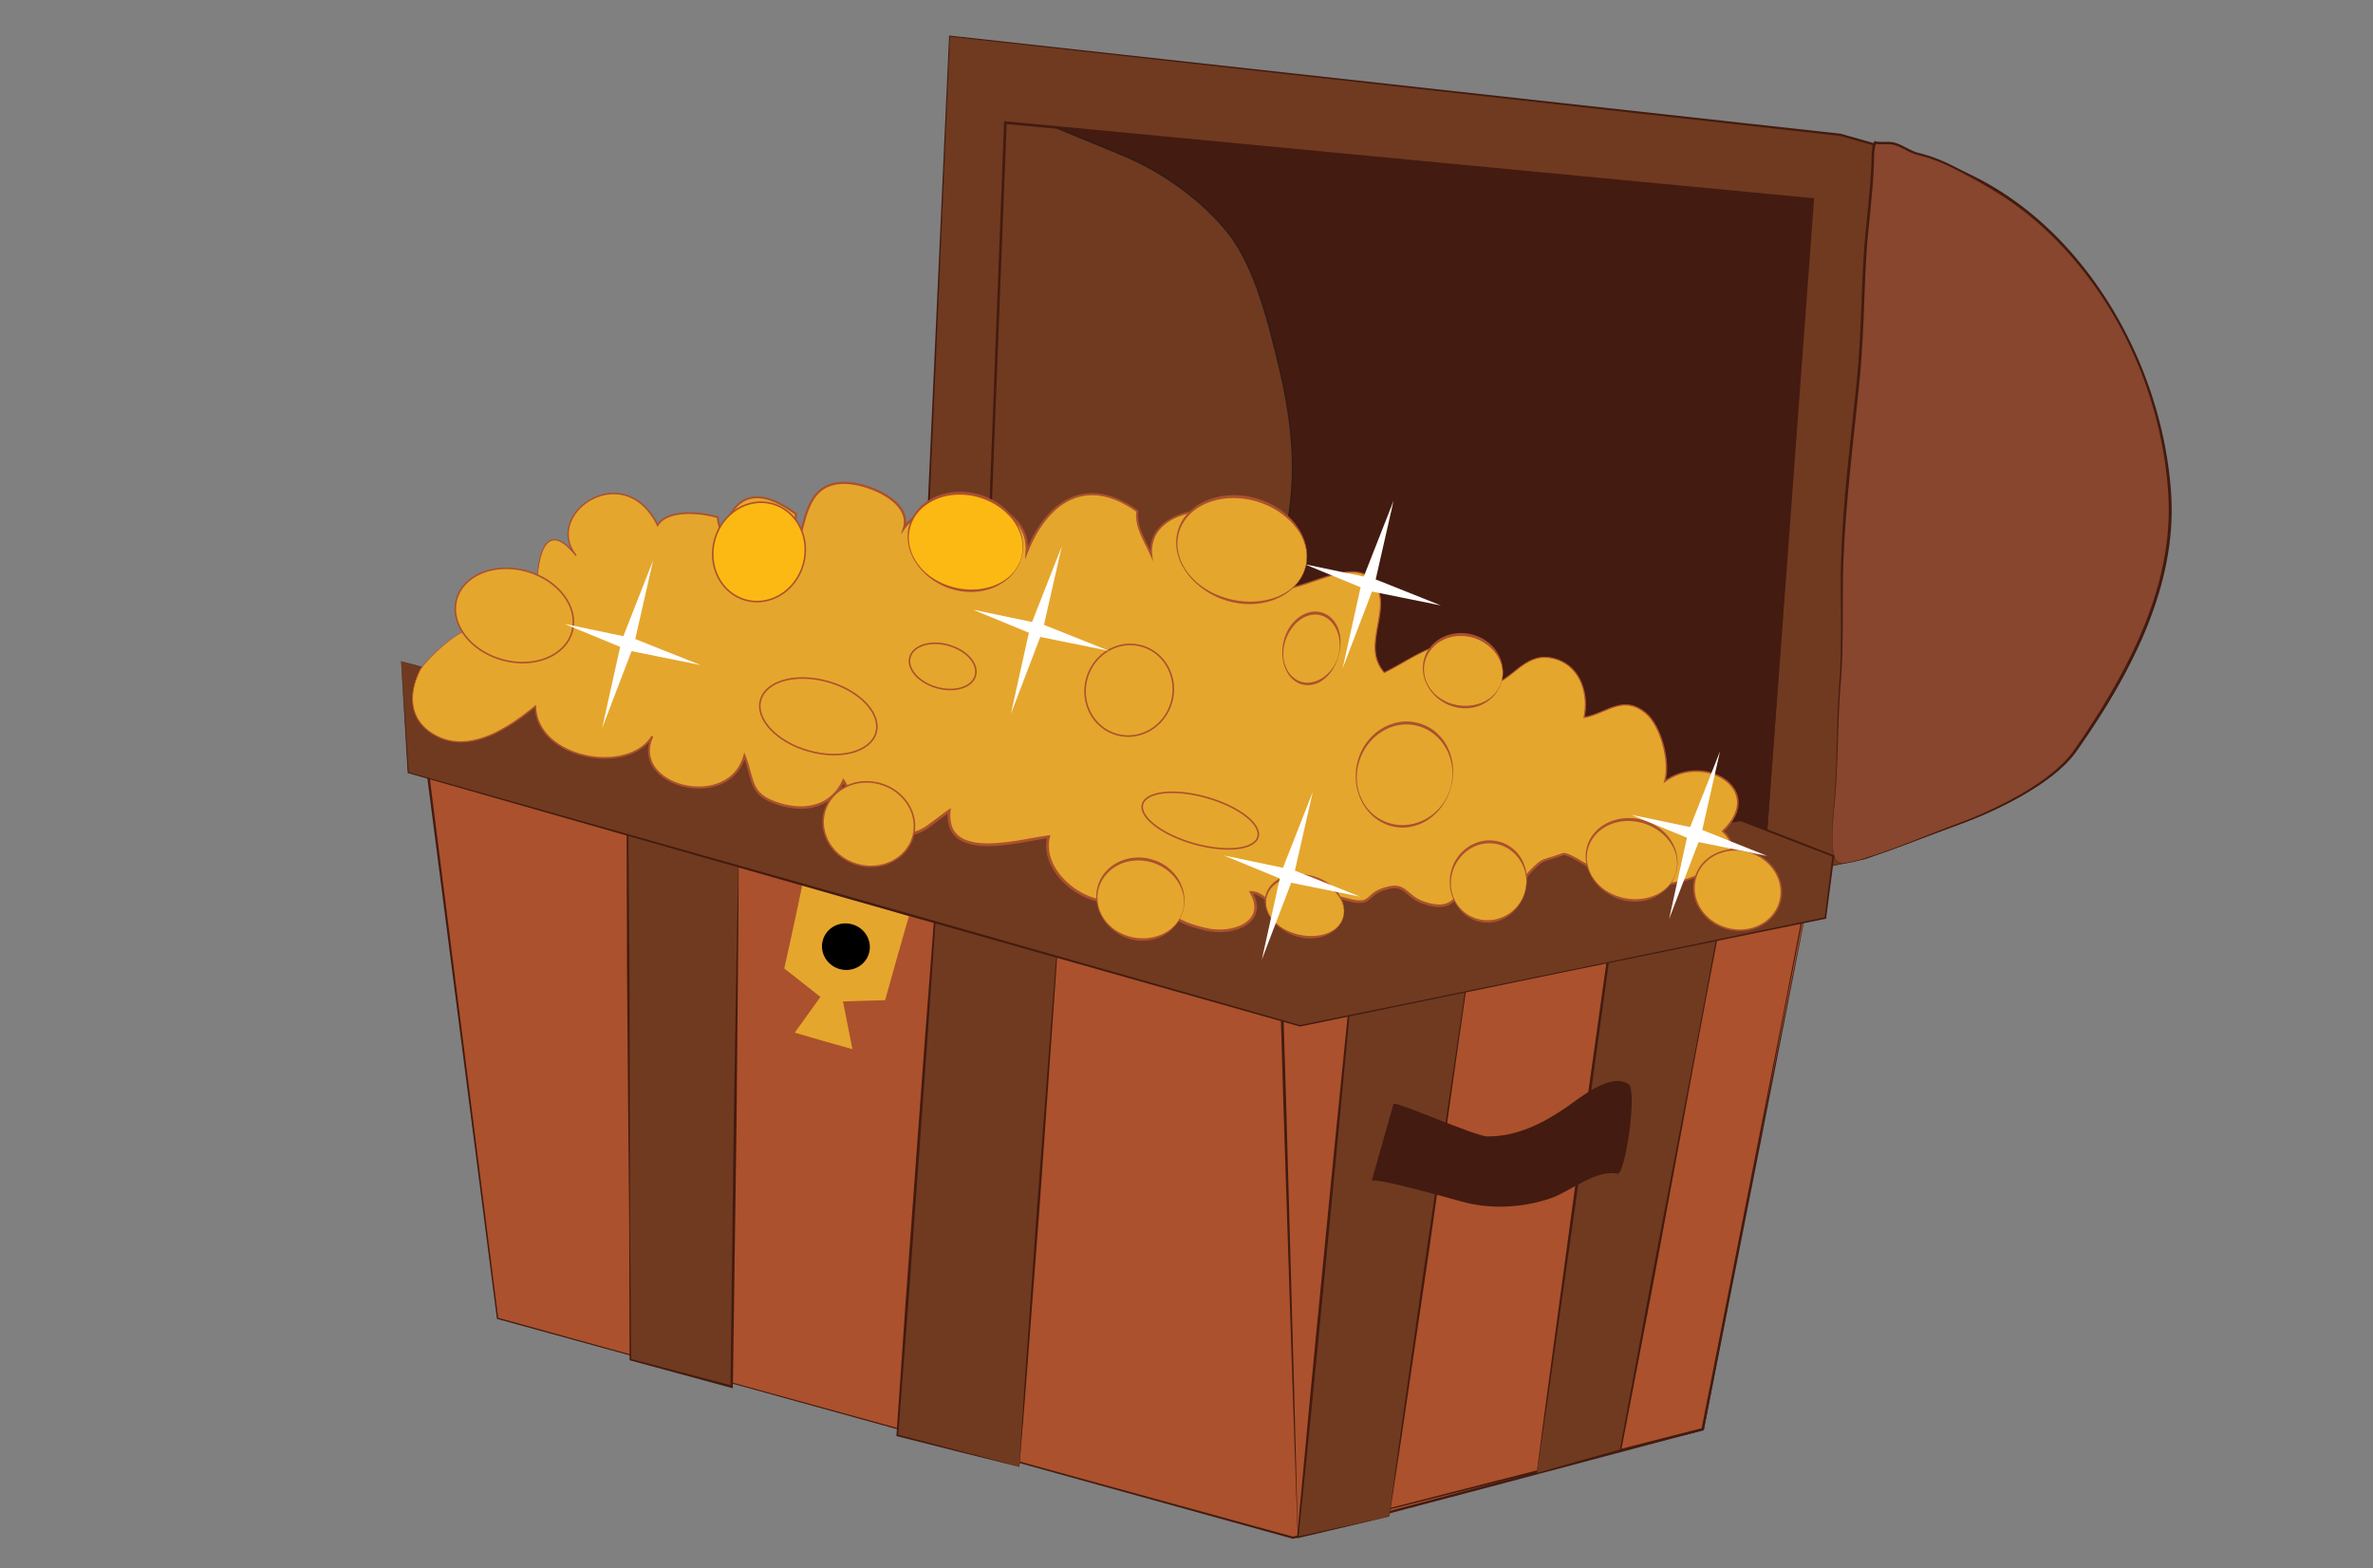 <?xml version="1.0" encoding="utf-8"?>
<!-- Generator: Adobe Illustrator 17.0.0, SVG Export Plug-In . SVG Version: 6.00 Build 0)  -->
<!DOCTYPE svg PUBLIC "-//W3C//DTD SVG 1.1//EN" "http://www.w3.org/Graphics/SVG/1.1/DTD/svg11.dtd">
<svg version="1.1" id="Layer_1" xmlns="http://www.w3.org/2000/svg" xmlns:xlink="http://www.w3.org/1999/xlink" x="0px" y="0px"
	 width="1510.4px" height="998.07px" viewBox="0 0 1510.4 998.07" enable-background="new 0 0 1510.4 998.07" xml:space="preserve">
<rect x="0" y="0" width="1510.4" height="998.07" fill="#808080" stroke="none"/>
<ellipse fill="#EAB86A" cx="1039.652" cy="642.577" rx="25.618" ry="14.322"/>
<ellipse fill="#EAB86A" cx="493.734" cy="830.66" rx="17.405" ry="9.732"/>
<ellipse fill="#EAB86A" cx="564.985" cy="618.534" rx="17.405" ry="9.732"/>
<polygon fill="#431B10" points="640.122,70.987 1153.87,126.807 1128.09,553.799 605.767,453.187 "/>
<path fill="#703A20" stroke="#331C15" stroke-miterlimit="10" d="M636.595,73.153l-30.828,380.034
	c50.788,0.713,125.097,27.147,175.768,30.68c9.54,0.68,36.557-142.194,38.293-152.139c5.802-33.107,2.417-64.689-5.315-97.094
	c-6.567-27.543-15.196-64.277-32.667-86.324c-17.09-21.596-42.948-39.604-67.992-49.907l-51.881-21.349l-25.379-3.908V73.153z"/>
<path fill="#703A20" d="M1122.54,560.601l65.36-14.152l59.399-21.982c23.243-8.602,59.553-25.808,74.116-46.536
	c33.048-47.032,63.699-103.458,60.038-162.739c-5.564-90.15-64.662-188.119-155.121-213.791l-54.875-15.579L604.521,22.995
	l-19.353,432.882l40.381-2.426l14.456-375.415l514.016,48.772l-31.481,433.777L1122.54,560.601z"/>
<path fill="#431B10" d="M1122.54,560.494l65.213-14.265l-0.032,0.009l39.019-14.533c12.974-4.932,26.141-9.377,38.732-15.18
	c12.593-5.763,24.899-12.283,36.141-20.366c5.595-4.055,10.929-8.516,15.502-13.681c2.315-2.556,4.239-5.408,6.219-8.267
	c1.973-2.852,3.921-5.718,5.844-8.604c15.349-23.064,29.133-47.343,38.82-73.327c9.685-25.883,14.952-53.752,12.428-81.379
	c-2.272-27.602-9.291-54.755-20.113-80.226c-10.851-25.459-25.57-49.336-43.992-69.997c-18.388-20.633-40.662-37.989-65.818-49.509
	c-6.287-2.868-12.734-5.382-19.317-7.48c-6.581-2.055-13.319-3.845-19.974-5.781l-40.044-11.404l0.115,0.021l-566.9-63.224
	l0.346-0.297l-18.986,432.9l-0.718-0.707l40.377-2.469l-0.675,0.691l14.327-375.415l0.034-0.895l0.893,0.084l514.016,48.922
	l0.68,0.064l-0.05,0.68l-32.079,433.634L1122.54,560.494z M1122.343,560.72l30.884-433.956l0.63,0.745L639.823,78.887l0.927-0.811
	l-14.585,375.397l-0.025,0.652l-0.65,0.038l-40.383,2.385l-0.752,0.043l0.034-0.75l19.718-432.882l0.014-0.335l0.333,0.038
	l566.989,62.428l0.057,0.007l0.059,0.016l40.064,11.339c6.676,1.928,13.357,3.692,20.029,5.763
	c6.647,2.105,13.156,4.63,19.503,7.514c25.425,11.549,47.832,29.127,66.305,49.919c18.508,20.828,33.266,44.86,44.13,70.466
	c10.836,25.622,17.845,52.918,20.085,80.67c1.2,13.876,0.559,27.908-1.713,41.641c-2.25,13.745-6.048,27.203-10.921,40.227
	c-9.769,26.08-23.635,50.401-39.049,73.479c-1.93,2.886-3.888,5.756-5.868,8.609c-1.971,2.839-3.944,5.754-6.302,8.344
	c-4.646,5.231-10.036,9.719-15.675,13.792c-11.332,8.106-23.678,14.657-36.335,20.373c-12.662,5.77-25.86,10.163-38.845,15.036
	l-39.079,14.369l-0.016,0.005l-0.016,0.004l-65.509,14.039L1122.343,560.72z"/>
<path fill="#87462D" d="M1166.58,541.392c0.376,3.051,1.207,6.08,3.16,7.272c3.938,2.411,15.31-1.731,19.523-3.017
	c19.349-5.901,38.077-14.347,57.139-21.155c23.243-8.59,59.549-25.799,74.115-46.534c33.052-47.03,63.693-103.455,60.043-162.732
	c-4.096-66.481-35.642-133.76-86.857-176.873c-14.879-12.512-31.82-22.414-49.08-31.229c-8.11-4.146-15.099-7.077-23.74-9.114
	c-5.557-1.303-10.142-5.263-15.609-6.604c-4.057-0.976-7.827,0.312-11.828-0.725c-1.83,4.338-1.402,9.248-1.59,13.891
	c-0.863,21.417-4.218,42.984-5.267,64.597c-1.192,24.62-1.531,49.312-4.037,73.853c-3.747,36.813-8.57,74.481-9.986,111.423
	c-1.019,26.866,0.648,53.824-1.522,80.694c-1.828,22.546-1.448,45.845-2.948,68.66c-0.694,10.421-2.426,20.704-1.899,31.191
	C1166.276,536.517,1166.28,538.966,1166.58,541.392L1166.58,541.392z"/>
<path fill="#431B10" d="M1166.759,541.374c0.231,1.717,0.553,3.452,1.305,5.009c0.372,0.772,0.879,1.493,1.563,1.996
	c0.691,0.51,1.536,0.718,2.39,0.822c3.457,0.288,6.9-0.648,10.242-1.536c6.663-2.025,13.323-4.13,19.872-6.509
	c13.121-4.726,25.966-10.183,39.038-15.088c13.131-4.696,25.957-10.213,38.25-16.76c6.142-3.276,12.147-6.815,17.89-10.729
	c5.736-3.919,11.236-8.21,16.114-13.126c2.431-2.46,4.701-5.081,6.672-7.902c1.996-2.863,3.965-5.729,5.911-8.622
	c3.89-5.781,7.677-11.628,11.33-17.559c7.276-11.873,14.15-24,20.163-36.557c12.015-25.038,20.785-51.994,22.575-79.82
	c0.951-13.883-0.215-27.833-2.202-41.609c-2.059-13.772-5.22-27.385-9.454-40.66c-8.409-26.567-21.184-51.769-37.719-74.191
	c-16.545-22.374-36.872-42.159-60.702-56.62c-5.922-3.659-11.98-7.097-18.133-10.358c-6.167-3.242-12.331-6.511-18.778-9.039
	c-3.226-1.262-6.515-2.349-9.864-3.217c-1.669-0.453-3.393-0.759-5.106-1.434c-1.683-0.632-3.267-1.432-4.819-2.236
	c-3.09-1.592-6.16-3.283-9.436-3.724c-3.258-0.43-6.846,0.474-10.521-0.462l0.933-0.462c-1.736,4.166-1.334,8.923-1.518,13.67
	c-0.19,4.698-0.503,9.429-0.877,14.121c-0.748,9.402-1.769,18.765-2.66,28.132c-1.976,18.708-2.243,37.524-3.088,56.35
	c-0.399,9.411-0.868,18.826-1.599,28.229c-0.7,9.41-1.78,18.771-2.752,28.134c-1.998,18.726-4.08,37.436-5.707,56.182
	c-1.679,18.738-2.988,37.516-3.092,56.325c-0.184,18.812,0.249,37.672-0.943,56.498l-1.028,14.087
	c-0.301,4.692-0.528,9.392-0.718,14.093l-0.943,28.229c-0.372,9.408-0.768,18.828-1.803,28.195
	c-0.476,4.682-0.956,9.363-1.149,14.062c-0.097,2.351-0.111,4.701-0.02,7.05C1166.477,536.686,1166.475,539.042,1166.759,541.374
	L1166.759,541.374z M1166.58,541.396c-0.301-2.344-0.315-4.707-0.43-7.052c-0.108-2.354-0.108-4.714-0.025-7.068
	c0.161-4.712,0.614-9.404,1.06-14.089c0.974-9.361,1.309-18.773,1.622-28.178l0.766-28.234c0.159-4.707,0.358-9.413,0.63-14.118
	l0.936-14.089c1.038-18.783,0.457-37.613,0.489-56.452c-0.041-18.858,1.099-37.697,2.658-56.473
	c1.642-18.773,3.742-37.491,5.754-56.21c0.979-9.363,2.066-18.712,2.771-28.082c0.732-9.37,1.21-18.765,1.615-28.166
	c0.858-18.787,1.142-37.674,3.14-56.434c0.901-9.379,1.928-18.735,2.68-28.103c0.378-4.692,0.689-9.358,0.886-14.066
	c0.209-4.578-0.288-9.555,1.667-14.213l0.27-0.643l0.662,0.183c3.167,0.867,6.656,0.027,10.324,0.483
	c3.692,0.532,6.846,2.347,9.916,3.937c1.538,0.807,3.07,1.59,4.653,2.193c1.534,0.623,3.26,0.949,4.955,1.416
	c3.398,0.902,6.739,2.025,10,3.324c6.536,2.605,12.707,5.928,18.864,9.207c6.155,3.308,12.217,6.79,18.142,10.5
	c23.857,14.685,44.217,34.616,60.713,57.127c16.51,22.564,29.109,47.878,37.772,74.424c4.311,13.289,7.551,26.925,9.687,40.737
	c2.062,13.805,3.31,27.82,2.421,41.811c-1.674,28.019-10.38,55.181-22.337,80.393c-5.99,12.637-12.788,24.883-20.226,36.713
	c-3.704,5.924-7.541,11.762-11.479,17.53c-1.969,2.881-3.967,5.752-5.981,8.599c-2.044,2.886-4.375,5.541-6.864,8.022
	c-4.989,4.961-10.571,9.252-16.374,13.16c-5.811,3.905-11.869,7.419-18.058,10.666c-12.383,6.482-25.289,11.948-38.454,16.565
	c-13.083,4.818-25.966,10.201-39.13,14.854c-6.579,2.347-13.241,4.408-19.936,6.397c-3.362,0.87-6.816,1.797-10.351,1.482
	c-0.865-0.107-1.772-0.337-2.494-0.879c-0.721-0.539-1.242-1.294-1.62-2.087C1167.113,544.874,1166.804,543.122,1166.58,541.396
	L1166.58,541.396z"/>
<polygon fill="#AB512D" points="1155.302,549.753 1083.692,909.754 822.888,978.803 316.607,839.164 264.6,431.829 793.851,584.143 
	1106.428,527.679 "/>
<path fill="#431B10" d="M1155.481,549.699l-35.395,180.153l-35.583,180.027l-0.081,0.41l-0.406,0.109l-130.403,34.654
	l-130.473,34.394l-0.176,0.047l-0.172-0.048l-253.069-70.097l-126.551-34.99l-126.603-34.801l-0.265-0.072l-0.036-0.274
	l-52.417-407.299l-0.158-1.234l1.198,0.344l264.652,76.109l264.599,76.295l-0.329-0.018l312.595-55.965l0.07-0.013l0.061,0.029
	l48.949,22.229L1155.481,549.699z M1155.278,549.805l-48.927-21.931l0.131,0.016l-312.416,56.957l-0.167,0.03l-0.165-0.047
	l-264.67-76.019l-264.617-76.207l1.04-0.89l51.613,407.389l-0.301-0.346l126.542,35.023l126.594,34.833l253.213,69.549h-0.346
	l130.403-34.661l130.471-34.401l-0.485,0.517l35.952-179.956l36.136-179.848L1155.278,549.805z"/>
<polygon fill="#AB512D" points="825.968,975.205 1083.692,909.754 1151.9,559.975 814.976,610.585 "/>
<path fill="#431B10" d="M826.057,975.098l64.263-16.653l64.419-16.492l128.842-32.973l-0.593,0.627l34.435-174.827l17.222-87.412
	l16.9-87.475l0.476,0.496l-168.434,25.678l-168.478,25.37l0.732-0.877l2.779,91.158l2.544,91.163l2.521,91.165L826.057,975.098
	L826.057,975.098z M825.885,975.325l-3.124-91.258l-2.974-91.15l-2.95-91.152l-2.716-91.158l-0.023-0.766l0.755-0.113l168.5-25.242
	l168.545-24.935l0.591-0.088l-0.115,0.584l-17.192,87.42l-16.868,87.48l-33.746,174.961l-0.099,0.501l-0.494,0.123l-128.968,32.48
	l-64.485,16.234L825.885,975.325L825.885,975.325z"/>
<polygon fill="#703A20" points="978.157,937.681 1031.417,923.001 1095.687,581.386 1026.941,585.54 "/>
<path fill="#431B10" d="M978.264,937.556c17.7-4.991,35.37-10.097,53.097-14.995l-0.335,0.363l15.806-85.454
	c5.183-28.501,10.797-56.919,16.191-85.38l16.354-85.352c5.458-28.449,10.611-56.953,15.93-85.431l0.482,0.546l-68.731,4.408
	l0.661-0.612L1015.63,673.7l-12.167,88.039l-12.51,87.991l-6.282,43.992L978.264,937.556z M978.049,937.799l5.804-44.194
	l5.931-44.042l11.918-88.073l12.263-88.025l12.344-88.016l0.08-0.58l0.58-0.032l68.762-3.908l0.591-0.036l-0.111,0.58
	c-5.392,28.46-10.953,56.891-16.209,85.377l-15.783,85.457c-5.319,28.474-10.416,56.993-15.946,85.427l-16.332,85.355l-0.056,0.286
	l-0.277,0.077c-17.783,4.869-35.621,9.531-53.43,14.306L978.049,937.799L978.049,937.799z"/>
<polygon fill="#703A20" points="884.258,965.215 933.347,626.841 858.89,640.948 826.021,978.571 "/>
<path fill="#431B10" d="M884.169,965.144l5.793-42.284l6.005-42.314l12.054-84.623l12.541-84.552
	c4.146-28.189,8.47-56.354,12.471-84.561l0.365,0.347l-74.419,14.315l0.426-0.467l-7.931,84.432l-8.171,84.408
	c-2.76,28.132-5.362,56.28-8.257,84.399l-8.557,84.371l-0.582-0.51L884.169,965.144L884.169,965.144z M884.328,965.291
	l-58.21,13.747l-0.643,0.152l0.063-0.664l7.875-84.435c2.583-28.152,5.46-56.273,8.176-84.408l8.262-84.399l8.502-84.376
	l0.039-0.396l0.387-0.072l74.499-13.889l0.428-0.081l-0.064,0.428c-4.178,28.186-8.038,56.416-12.073,84.621l-12.004,84.629
	l-12.491,84.559l-6.268,42.275L884.328,965.291L884.328,965.291z"/>
<polygon fill="#703A20" points="648.769,933.6 673.313,598.931 595.42,580.026 571.144,913.674 "/>
<path fill="#431B10" d="M648.68,933.474l2.732-41.75l2.94-41.842l5.892-83.685l12.8-167.293l0.211,0.29l-77.956-18.703l0.607-0.44
	l-5.754,83.434l-6.022,83.418l-6.033,83.418l-6.398,83.39l-0.414-0.576l38.766,10.12L648.68,933.474L648.68,933.474z M648.842,933.7
	l-38.984-9.696l-38.85-9.798l-0.448-0.113l0.032-0.466l5.736-83.438l6.101-83.411l6.112-83.411l6.38-83.391l0.043-0.582l0.562,0.14
	l77.856,19.12l0.227,0.055l-0.016,0.234l-11.757,167.37l-6.386,83.648l-3.201,41.824L648.842,933.7L648.842,933.7z"/>
<polygon fill="#703A20" points="470.084,547.64 399.388,529.702 401.214,865.445 465.716,882.667 "/>
<path fill="#431B10" d="M469.995,547.712l-35.354-8.667l-35.382-8.833l0.653-0.512l0.723,83.934l0.226,83.938l0.17,83.936
	l0.691,83.934l-0.372-0.483l64.565,16.988l-0.96,0.727l2.055-167.522l1.407-83.755l0.716-41.879L469.995,547.712L469.995,547.712z
	 M470.176,547.572l-0.229,41.956l-0.374,41.883l-0.777,83.766l-2.313,167.519l-0.013,0.985l-0.947-0.258l-64.431-17.492
	l-0.372-0.102v-0.383l-0.224-83.936l-0.747-83.934l-0.689-83.934l-0.193-83.936l-0.002-0.682l0.655,0.17l35.314,9.105
	L470.176,547.572L470.176,547.572z"/>
<polygon fill="#E5A62D" points="510.741,562.392 498.335,616.762 521.16,634.736 505.155,657.561 543.001,668.303 537.272,638.048 
	564.019,637.457 579.612,582.586 "/>
<path fill="#AB512D" d="M510.813,562.499l-2.82,13.557l-2.92,13.635c-1.939,9.091-3.98,18.16-6.006,27.231l-0.267-0.755
	l11.443,8.949l11.381,9.03l0.557,0.44l-0.408,0.566l-16.27,22.632l-0.224-0.634l18.883,5.496l18.932,5.328l-0.414,0.378
	l-6.001-30.193l-0.141-0.709l0.734-0.023l26.743-0.809l-0.784,0.607l7.68-27.47l7.834-27.423l0.614,1.112
	c-5.741-1.676-11.45-3.461-17.177-5.185l-17.167-5.217l-17.167-5.217L510.813,562.499z M510.68,562.274l17.396,4.766l17.265,4.882
	l17.265,4.882c5.75,1.64,11.52,3.222,17.256,4.912l0.858,0.252l-0.243,0.859l-7.745,27.45l-7.9,27.405l-0.174,0.598l-0.611,0.009
	l-26.752,0.376l0.593-0.73l5.435,30.3l0.095,0.523l-0.508-0.145l-18.907-5.416l-18.953-5.247l-0.553-0.154l0.329-0.48l15.733-23.01
	l0.149,1.008l-11.449-8.942l-11.386-9.023l-0.374-0.297l0.107-0.46c2.109-9.053,4.205-18.108,6.404-27.14l3.283-13.552
	L510.68,562.274L510.68,562.274z"/>
<polygon fill="#703A20" points="255.38,421.016 259.82,491.802 827.489,652.96 1161.926,584.322 1166.938,544.865 1108.039,522.004 
	804.377,568.711 "/>
<path fill="#431B10" d="M255.487,421.141l4.665,70.634l-0.234-0.292l283.951,80.158l283.736,80.882l-0.217-0.007l167.213-34.179
	l167.143-34.511l-0.403,0.433l5.005-39.468l0.36,0.607l-58.974-22.761l0.344,0.038l-303.572,46.883l-0.179,0.029l-0.175-0.047
	l-137.255-36.892l-137.199-37.096l-274.212-74.412H255.487z M255.292,420.903l274.767,73.28l137.292,36.75l137.239,36.954
	l-0.353-0.02l303.626-46.523l0.181-0.027l0.167,0.064l58.903,22.949l0.419,0.163l-0.057,0.444l-5.131,39.45l-0.047,0.362
	l-0.356,0.072L994.72,618.949l-167.155,34.459l-0.109,0.023l-0.107-0.03l-283.915-80.285l-283.701-81.007l-0.222-0.064l-0.013-0.229
	l-4.216-70.912L255.292,420.903z"/>
<path fill="#E5A62D" d="M307.745,406.962c-2.266-11.137-5.412-24.12,3.409-31.442c7.768-6.45,26.061-3.111,30.819,5.938
	c-1.271-16.714,1.749-56.429,24.747-27.79c-21.553-26.83,30.663-62.668,51.871-19.36c6.198-10.441,28.186-8.221,38.327-5.009
	c-0.05,4.216,2.492,9.866,2.555,12.46c7.07-28.443,23.273-32.148,47.186-14.651c-0.902,7.684-0.081,7.884,2.644,13.932
	c4.273-16.372,7.301-33.757,28.327-33.71c14.467,0.034,42.726,11.68,37.905,28.579c18.551-26.182,80.515-21.247,77.971,15.559
	c12.433-31.345,37.262-49.962,70.385-26.071c-1.182,10.192,4.76,18.466,8.944,27.931c-4.565-45.048,106.001-36.238,83.443,21.705
	c17.541-1.189,46.235-20.824,58.221-4.673c12.739,17.165-8.79,40.302,6.61,57.727c8.846-3.953,29.065-17.976,37.529-17.125
	c17.015,1.717,11.619,24.188,27.758,24.845c15.122,0.619,22.391-21.051,41.604-16.918c17.238,3.702,23.561,21.574,20.309,37.755
	c13.776-2.227,24.288-14.748,38.9-3.049c10.188,8.16,16.005,31.809,12.41,43.8c24.931-18.549,64.993,5.154,36.945,31.691
	c19.788,17.818-19.852,30.905-31.922,33.232c-11.823,2.27-25.13,3.144-36.646-1.013c-6.746-2.438-29.138-19.14-33.25-17.561
	c-12.768,4.886-11.807,1.606-21.358,11.798c-5.611,6.003-6.744,13.831-17.224,11.88c-19.018-3.566-5.535-17.813-22.221-2.879
	c-8.751,7.807-10.367,14.655-24.79,11.006c-16.243-4.1-12.849-15.226-29.489-9.254c-10.512,3.767-6.508,10.441-21.599,6.45
	c-28.805-7.619-10.761,1.488-32.228,10.528c-9.642,4.048-16.408,0.032-18.941-10.058c-3.555-2.703-6.183-5.081-10.516-5.176
	c10.806,19.177-11.608,26.95-27.171,23.825c-20.849-4.193-35.597-13.617-41.034-35.993c-11.694,38.847-68.477,7.05-60.722-23.275
	c-17.668,2.102-66.506,16.991-63.312-16.424c-16.873,11.767-19.553,18.853-41.365,12.084c-21.99-6.833-15.298-14.607-25.908-31.182
	c-7.478,16.404-24.007,19.582-39.613,15.119c-20.797-5.947-17.061-14.841-23.402-31.011c-9.947,35.481-73.119,19.473-58.629-12.553
	c-15.41,25.092-73.824,14.356-74.437-19.104c-17.559,14.454-43.333,31.587-65.729,17.416c-15.217-9.637-15.038-26.052-7.594-40.682
	C270.011,421.243,303.559,386.369,307.745,406.962L307.745,406.962z"/>
<path fill="#AB512D" d="M307.655,406.98c-1.131-5.535-2.428-11.094-2.497-16.794c-0.018-2.832,0.295-5.716,1.318-8.393
	c1.006-2.676,2.782-5.061,5.057-6.798c2.333-1.719,5.176-2.544,7.997-2.872c2.839-0.32,5.718-0.156,8.514,0.396
	c2.796,0.555,5.528,1.493,8.022,2.902c2.474,1.407,4.766,3.335,6.142,5.913l-0.508,0.147c-0.374-4.997-0.342-10.015,0.02-15.009
	c0.397-4.984,1.071-9.995,2.714-14.777c0.852-2.36,1.939-4.739,3.828-6.558c0.938-0.893,2.132-1.59,3.446-1.828
	c1.312-0.254,2.662-0.052,3.881,0.372c2.453,0.879,4.497,2.476,6.357,4.166c1.855,1.717,3.529,3.602,5.106,5.555l-0.666,0.535
	c-2.496-3.092-4.356-6.79-4.97-10.768c-0.648-3.967-0.027-8.092,1.55-11.757c3.19-7.379,9.696-12.979,17.108-15.806
	c7.415-2.884,16.112-2.664,23.211,1.106c7.163,3.7,12.321,10.303,15.776,17.365l-0.922-0.038c1.84-3.126,5.065-5.09,8.334-6.198
	c3.308-1.13,6.774-1.584,10.213-1.722c3.446-0.131,6.892,0.072,10.303,0.505c3.41,0.446,6.794,1.105,10.101,2.132l0.397,0.122v0.424
	c-0.002,2.021,0.517,4.08,1.063,6.108l0.868,3.068c0.274,1.042,0.568,2.077,0.635,3.262l-1.144-0.125
	c1.301-5.195,3.026-10.358,5.813-15.027c1.398-2.32,3.088-4.508,5.176-6.3c2.07-1.803,4.572-3.156,7.254-3.829
	c5.428-1.371,11.046-0.063,15.985,1.989c4.991,2.095,9.571,4.979,13.905,8.131l0.301,0.218l-0.039,0.379
	c-0.249,2.379-0.564,4.807-0.118,7.023c0.485,2.195,1.767,4.331,2.723,6.561l-1.244,0.106c1.067-4.1,2.044-8.244,3.307-12.337
	c1.271-4.075,2.805-8.151,5.22-11.789c2.368-3.643,5.836-6.697,9.941-8.305c4.096-1.633,8.525-2.021,12.84-1.733
	c4.318,0.34,8.531,1.323,12.609,2.666c4.076,1.355,8.029,3.104,11.721,5.346c3.661,2.254,7.143,5.002,9.658,8.647
	c1.242,1.819,2.2,3.881,2.628,6.089c0.44,2.204,0.306,4.517-0.312,6.66l-1.364-0.653c5.04-7.1,12.859-11.635,20.948-14.163
	c8.155-2.533,16.825-3.226,25.284-2.204c8.407,1.056,16.871,3.838,23.517,9.41c3.294,2.771,6.012,6.302,7.664,10.315
	c1.67,4.01,2.231,8.416,1.923,12.698l-1.423-0.324c2.816-7.038,6.357-13.837,10.99-19.899c4.619-6.019,10.426-11.374,17.487-14.496
	c7.018-3.194,15.126-3.711,22.548-1.869c7.467,1.79,14.283,5.517,20.425,9.941l0.31,0.224l-0.047,0.374
	c-0.602,4.814,0.603,9.669,2.505,14.17c1.891,4.531,4.347,8.858,6.361,13.438l-1.173,0.31c-0.294-2.879-0.131-5.831,0.616-8.654
	c0.734-2.821,2.084-5.483,3.878-7.771c3.611-4.614,8.788-7.664,14.154-9.617c5.408-1.957,11.121-2.895,16.827-3.137
	c5.713-0.227,11.449,0.26,17.043,1.425c5.589,1.178,11.057,3.038,16.107,5.756c5.032,2.71,9.671,6.33,13.11,10.972
	c3.459,4.61,5.514,10.274,5.79,16.03c0.315,5.768-0.96,11.499-3.036,16.809l-0.466-0.634c5-0.385,9.884-1.916,14.701-3.464
	c4.823-1.579,9.61-3.316,14.501-4.773c4.884-1.43,9.905-2.689,15.079-2.725c2.573,0,5.195,0.337,7.621,1.319
	c2.428,0.96,4.594,2.582,6.212,4.621c3.31,4.041,4.784,9.327,4.751,14.451c0.023,5.156-1.037,10.186-1.951,15.176
	c-0.917,4.982-1.805,10.022-1.439,15.054c0.306,5.02,2.257,9.9,5.63,13.642l-0.376-0.081c6.558-3.122,12.745-7.093,19.215-10.502
	c3.228-1.722,6.5-3.384,9.916-4.739c1.71-0.673,3.457-1.269,5.278-1.636c0.911-0.174,1.842-0.292,2.787-0.261
	c0.949,0.057,1.844,0.197,2.76,0.41c3.672,0.789,6.826,3.28,8.822,6.38c2.071,3.077,3.375,6.534,5.072,9.741
	c1.642,3.188,3.939,6.264,7.351,7.503c3.357,1.237,7.181,1.044,10.51-0.256c3.373-1.296,6.316-3.505,9.166-5.761
	c2.855-2.265,5.65-4.655,8.77-6.624c3.097-1.973,6.593-3.489,10.305-3.885c3.709-0.437,7.446,0.229,10.92,1.484
	c3.475,1.275,6.678,3.321,9.259,5.985c2.592,2.653,4.57,5.868,5.929,9.302c2.705,6.901,3.076,14.565,1.643,21.782l-0.435-0.451
	c7.281-1.155,13.638-5.355,20.899-7.274c3.615-0.952,7.576-1.053,11.168,0.211c3.573,1.259,6.774,3.396,9.372,6.139
	c2.556,2.777,4.463,6.047,6.031,9.427c1.552,3.394,2.75,6.939,3.647,10.555c0.892,3.618,1.491,7.311,1.701,11.04
	c0.188,3.718,0.05,7.512-1.006,11.16l-0.716-0.503c5.369-4.03,11.973-6.357,18.674-6.674c6.683-0.32,13.538,1.234,19.224,4.886
	c2.822,1.83,5.337,4.229,7.066,7.17c1.745,2.923,2.583,6.407,2.304,9.811c-0.254,3.414-1.522,6.665-3.271,9.533
	c-1.753,2.884-3.982,5.43-6.398,7.734l-0.011-0.809c1.409,1.273,2.725,2.684,3.768,4.318c1.038,1.624,1.785,3.523,1.86,5.519
	c0.091,1.994-0.521,3.967-1.499,5.643c-0.981,1.685-2.277,3.133-3.686,4.417c-2.836,2.562-6.092,4.531-9.435,6.257
	c-3.351,1.715-6.826,3.163-10.357,4.434c-3.534,1.264-7.123,2.363-10.788,3.23c-3.684,0.827-7.378,1.405-11.116,1.833
	c-7.451,0.816-15.092,0.836-22.491-0.82c-1.849-0.421-3.659-0.936-5.464-1.584c-1.826-0.704-3.453-1.645-5.088-2.573
	c-3.249-1.885-6.402-3.883-9.574-5.852c-3.169-1.968-6.336-3.931-9.571-5.745c-1.617-0.899-3.253-1.771-4.925-2.488
	c-0.833-0.351-1.686-0.675-2.503-0.834c-0.396-0.077-0.818-0.102-1.029-0.025l-1.285,0.48c-1.763,0.65-3.552,1.246-5.353,1.783
	c-1.794,0.551-3.623,0.988-5.26,1.665c-3.253,1.364-5.793,4.207-8.373,6.839c-2.653,2.567-4.381,5.781-6.76,8.831
	c-1.199,1.497-2.714,2.922-4.608,3.709c-1.889,0.793-3.956,0.908-5.883,0.691c-3.777-0.523-7.657-1.533-10.736-4.173
	c-1.529-1.294-2.576-3.185-3.314-4.818c-0.184-0.383-0.431-0.716-0.51-0.73c-0.011-0.043-0.283-0.03-0.641,0.141
	c-0.704,0.337-1.454,0.893-2.166,1.448c-2.834,2.309-5.697,4.787-8.287,7.367c-2.632,2.574-4.941,5.611-8.312,7.743
	c-1.679,1.045-3.638,1.69-5.594,1.891c-1.962,0.209-3.908,0.048-5.793-0.26c-3.745-0.646-7.469-1.751-10.817-3.692
	c-1.672-0.96-3.217-2.123-4.66-3.339c-1.448-1.205-2.802-2.472-4.302-3.349c-2.979-1.869-6.749-1.334-10.206-0.304
	c-1.756,0.535-3.487,1.126-5.04,1.978c-1.581,0.845-2.941,1.962-4.289,3.244c-0.682,0.634-1.398,1.305-2.258,1.873
	c-0.856,0.569-1.858,0.979-2.864,1.171c-2.027,0.383-3.987,0.154-5.867-0.161c-1.883-0.319-3.724-0.822-5.516-1.289
	c-1.797-0.465-3.604-0.913-5.41-1.316c-1.806-0.397-3.622-0.766-5.421-0.977c-1.758-0.183-3.692-0.294-4.846,0.559
	c-1.142,0.854-1.83,2.829-2.986,4.381c-1.122,1.611-2.551,3-4.1,4.152c-1.552,1.156-3.217,2.12-4.925,2.954
	c-1.719,0.834-3.446,1.604-5.339,2.129c-1.873,0.51-3.86,0.772-5.854,0.548c-1.989-0.213-3.949-0.977-5.548-2.2
	c-3.24-2.483-4.896-6.284-5.831-9.957l0.304,0.462c-1.602-1.212-3.131-2.476-4.766-3.437c-1.626-0.976-3.401-1.536-5.263-1.565
	l0.747-1.248c1.101,1.975,2.03,4.078,2.542,6.336c0.512,2.245,0.587,4.667-0.072,6.951c-0.632,2.286-1.978,4.329-3.656,5.933
	c-1.686,1.604-3.668,2.825-5.743,3.754c-8.36,3.67-17.971,3.394-26.444,0.87c-8.568-2.213-17.072-5.885-23.64-12.127
	c-6.626-6.18-10.699-14.632-12.755-23.273l1.651,0.043c-1.158,3.842-2.922,7.584-5.562,10.713
	c-2.619,3.135-6.164,5.534-10.076,6.744c-3.912,1.237-8.076,1.38-12.063,0.8c-3.999-0.578-7.859-1.853-11.475-3.581
	c-7.215-3.482-13.602-8.727-18.191-15.346c-2.275-3.314-4.069-7.007-5.023-10.96c-0.963-3.94-1.019-8.149,0.004-12.109l0.949,1.083
	c-6.314,0.834-12.653,2.225-19.041,3.23c-6.386,1.024-12.841,1.86-19.376,1.898c-3.264,0.009-6.55-0.188-9.798-0.815
	c-3.233-0.63-6.477-1.704-9.279-3.654c-2.811-1.921-4.963-4.855-5.969-8.099c-1.042-3.246-1.142-6.654-0.836-9.932l1.389,0.811
	c-3.018,2.1-5.942,4.334-8.887,6.583c-2.954,2.222-5.935,4.529-9.408,6.187c-3.459,1.692-7.435,2.333-11.227,2.059
	c-3.806-0.238-7.481-1.115-11.066-2.152c-3.564-1.056-7.147-2.275-10.5-4.067c-3.349-1.744-6.475-4.408-8.289-7.859
	c-1.833-3.409-2.789-7.009-4.168-10.392c-1.335-3.402-2.975-6.662-4.943-9.735l1.463-0.104c-1.566,3.425-3.693,6.635-6.416,9.288
	c-2.709,2.66-5.999,4.728-9.544,6.056c-7.138,2.68-14.984,2.503-22.228,0.797c-3.634-0.895-7.181-2.027-10.579-3.693
	c-3.366-1.647-6.552-4.1-8.527-7.433c-2.001-3.308-2.891-7-3.863-10.532c-0.943-3.557-1.953-7.066-3.287-10.46l1.357-0.068
	c-1.051,3.743-2.827,7.322-5.344,10.324c-2.503,3.011-5.707,5.407-9.227,7.064c-7.08,3.328-15.169,3.894-22.742,2.512
	c-7.537-1.425-15.008-4.81-20.088-10.833c-2.501-2.995-4.216-6.731-4.583-10.661c-0.394-3.931,0.519-7.877,2.123-11.399l1.047,0.557
	c-2.141,3.484-5.185,6.366-8.647,8.477c-3.464,2.127-7.31,3.545-11.243,4.42c-7.891,1.726-16.121,1.425-23.941-0.388
	c-7.798-1.84-15.362-5.251-21.408-10.638c-3.002-2.693-5.578-5.908-7.363-9.551c-1.797-3.634-2.748-7.68-2.809-11.726l0.763,0.351
	c-5.561,4.563-11.336,8.901-17.494,12.655c-6.155,3.734-12.722,6.937-19.754,8.722c-6.989,1.801-14.558,1.96-21.458-0.419
	c-6.794-2.39-13.178-6.735-16.835-13.099c-1.819-3.156-2.87-6.726-3.174-10.337c-0.313-3.618,0.077-7.265,0.929-10.772
	c0.858-3.512,2.166-6.9,3.788-10.118c0.84-1.656,2.082-2.979,3.237-4.358c1.187-1.355,2.417-2.669,3.675-3.955
	c5.056-5.104,10.46-9.925,16.545-13.792c3.051-1.856,6.321-3.647,9.97-3.987c1.792-0.156,3.749,0.322,5.036,1.667
	c1.3,1.312,1.928,3.101,2.286,4.855L307.655,406.98c-0.362-1.733-0.997-3.486-2.257-4.744c-1.246-1.287-3.119-1.738-4.873-1.579
	c-3.564,0.347-6.812,2.134-9.834,3.996c-6.031,3.876-11.402,8.711-16.415,13.826c-1.248,1.287-2.467,2.601-3.64,3.955
	c-1.139,1.368-2.376,2.716-3.153,4.282c-1.591,3.201-2.872,6.563-3.7,10.034c-1.686,6.887-1.355,14.514,2.288,20.686
	c3.582,6.178,9.87,10.419,16.535,12.725c6.76,2.295,14.154,2.1,21.026,0.306c6.914-1.774,13.404-4.957,19.499-8.676
	c6.099-3.743,11.83-8.069,17.358-12.63l0.747-0.616l0.018,0.967c0.072,3.917,0.997,7.811,2.741,11.316
	c1.733,3.512,4.234,6.622,7.163,9.234c5.893,5.229,13.319,8.561,20.982,10.348c7.68,1.76,15.767,2.028,23.454,0.324
	c3.831-0.863,7.555-2.254,10.881-4.307c3.324-2.043,6.214-4.798,8.242-8.113l1.049,0.557c-1.531,3.387-2.37,7.118-1.993,10.788
	c0.353,3.67,1.955,7.152,4.331,9.982c4.818,5.697,12.052,8.989,19.362,10.34c7.344,1.323,15.174,0.736,21.914-2.46
	c3.355-1.595,6.379-3.872,8.738-6.726c2.372-2.843,4.048-6.234,5.041-9.812l0.571-2.052l0.786,1.984
	c1.371,3.464,2.411,7.045,3.366,10.602c0.978,3.539,1.874,7.114,3.725,10.138c1.819,3.042,4.708,5.272,7.933,6.846
	c3.224,1.577,6.742,2.694,10.255,3.545c7.027,1.64,14.571,1.758,21.3-0.793c3.348-1.266,6.425-3.212,8.967-5.72
	c2.551-2.501,4.558-5.539,6.044-8.81l0.632-1.393l0.831,1.291c2.03,3.153,3.74,6.527,5.115,10.008
	c1.412,3.461,2.402,7.066,4.101,10.183c1.67,3.137,4.42,5.48,7.609,7.145c3.183,1.69,6.645,2.87,10.169,3.901
	c3.512,1.015,7.086,1.864,10.672,2.086c3.582,0.251,7.147-0.328,10.357-1.889c3.224-1.531,6.151-3.774,9.094-5.994
	c2.936-2.236,5.893-4.497,8.948-6.619l1.57-1.092l-0.181,1.903c-0.295,3.122-0.184,6.303,0.755,9.218
	c0.913,2.922,2.78,5.466,5.297,7.199c2.51,1.753,5.523,2.773,8.6,3.371c3.09,0.596,6.273,0.791,9.456,0.784
	c6.377-0.034,12.761-0.852,19.102-1.867c6.359-0.997,12.636-2.377,19.114-3.233l1.273-0.168l-0.324,1.251
	c-0.951,3.672-0.904,7.569-0.004,11.268c0.893,3.706,2.589,7.215,4.762,10.383c4.383,6.334,10.563,11.422,17.505,14.771
	c3.478,1.665,7.181,2.882,10.976,3.434c3.785,0.55,7.687,0.41,11.298-0.736c3.615-1.119,6.851-3.307,9.284-6.209
	c2.449-2.9,4.125-6.423,5.235-10.101l0.917-3.038l0.734,3.083c2.009,8.43,5.927,16.526,12.263,22.441
	c6.28,5.978,14.489,9.553,22.897,11.728c2.1,0.544,4.264,1.042,6.373,1.407c2.12,0.344,4.277,0.485,6.431,0.439
	c4.297-0.106,8.627-0.881,12.525-2.614c3.854-1.692,7.378-4.608,8.471-8.611c1.142-3.989-0.233-8.321-2.315-12.007l-0.713-1.264
	l1.461,0.016c2.138,0.025,4.286,0.714,6.071,1.797c1.805,1.067,3.355,2.36,4.93,3.55l0.233,0.175l0.072,0.286
	c0.875,3.48,2.446,6.927,5.217,9.035c2.748,2.163,6.543,2.361,9.957,1.378c1.71-0.471,3.412-1.219,5.047-2.014
	c1.642-0.804,3.222-1.719,4.664-2.795c1.443-1.074,2.723-2.324,3.736-3.776c0.514-0.727,0.954-1.502,1.423-2.324
	c0.471-0.802,0.997-1.742,1.939-2.44c0.943-0.693,2.073-0.92,3.068-0.979c1.013-0.063,1.985,0.011,2.941,0.115
	c1.908,0.224,3.756,0.605,5.593,1.008c3.674,0.768,7.284,1.939,10.849,2.592c1.785,0.308,3.607,0.489,5.263,0.172
	c1.672-0.286,2.972-1.335,4.327-2.637c1.35-1.289,2.9-2.565,4.622-3.478c1.726-0.942,3.55-1.559,5.36-2.109
	c1.83-0.535,3.727-0.961,5.713-1.004c1.975-0.066,4.066,0.424,5.781,1.466c1.728,1.019,3.11,2.336,4.526,3.509
	c1.409,1.189,2.859,2.277,4.427,3.178c3.126,1.819,6.672,2.877,10.265,3.5c3.566,0.618,7.295,0.499,10.28-1.413
	c2.995-1.869,5.335-4.862,8.01-7.499c1.319-1.346,2.743-2.619,4.137-3.847c1.405-1.237,2.809-2.474,4.307-3.652
	c0.763-0.582,1.507-1.165,2.49-1.64c0.467-0.197,1.198-0.517,2.048-0.104c0.755,0.446,0.952,1.006,1.199,1.429
	c0.798,1.753,1.611,3.201,2.943,4.361c2.623,2.293,6.307,3.323,9.846,3.808c1.765,0.204,3.548,0.091,5.12-0.564
	c1.575-0.652,2.884-1.847,4.014-3.246c2.218-2.814,4.109-6.252,6.86-8.905c1.298-1.355,2.61-2.701,4.037-3.967
	c1.414-1.259,3.022-2.453,4.855-3.196c1.821-0.741,3.641-1.16,5.412-1.703c1.778-0.525,3.532-1.105,5.27-1.742l1.339-0.494
	c0.689-0.201,1.226-0.1,1.742-0.018c1.015,0.204,1.914,0.559,2.798,0.933c1.756,0.759,3.416,1.652,5.056,2.569
	c3.273,1.846,6.447,3.826,9.614,5.804c3.167,1.976,6.312,3.983,9.517,5.852c1.604,0.917,3.222,1.849,4.886,2.49
	c1.706,0.618,3.491,1.133,5.279,1.543c7.197,1.631,14.7,1.642,22.058,0.854c3.679-0.412,7.372-0.983,10.973-1.781
	c3.604-0.841,7.166-1.919,10.661-3.162c3.493-1.246,6.928-2.667,10.226-4.347c3.285-1.685,6.475-3.613,9.195-6.056
	c2.673-2.397,4.986-5.593,4.834-9.159c-0.143-3.559-2.565-6.647-5.238-9.064l-0.442-0.401l0.433-0.41
	c2.37-2.247,4.544-4.721,6.235-7.496c1.694-2.757,2.897-5.849,3.144-9.053c0.269-3.197-0.503-6.447-2.141-9.213
	c-1.624-2.78-4.016-5.082-6.728-6.849c-5.464-3.538-12.131-5.072-18.631-4.767c-6.518,0.295-12.94,2.546-18.169,6.456l-1.106,0.825
	l0.389-1.328c1.017-3.478,1.171-7.197,0.988-10.847c-0.197-3.665-0.782-7.31-1.656-10.878c-0.877-3.568-2.053-7.066-3.575-10.407
	c-1.532-3.323-3.401-6.531-5.865-9.213c-2.476-2.628-5.616-4.732-9.017-5.931c-3.428-1.212-7.186-1.131-10.708-0.213
	c-7.075,1.837-13.49,6.062-20.973,7.247l-0.544,0.088l0.109-0.539c1.42-7.084,1.065-14.617-1.568-21.367
	c-1.321-3.358-3.244-6.493-5.759-9.077c-2.505-2.592-5.609-4.587-8.992-5.834c-3.376-1.228-7.034-1.885-10.609-1.466
	c-3.588,0.376-6.982,1.837-10.034,3.77c-3.072,1.932-5.856,4.298-8.727,6.568c-2.866,2.257-5.856,4.504-9.338,5.838
	c-3.461,1.334-7.415,1.541-10.937,0.234c-1.758-0.659-3.319-1.799-4.565-3.179c-1.25-1.387-2.222-2.981-3.077-4.605
	c-1.713-3.251-3.006-6.694-5.025-9.701c-1.948-3.033-4.954-5.392-8.496-6.149c-3.529-1.042-7.134,0.188-10.487,1.484
	c-3.376,1.35-6.631,3.011-9.845,4.735c-6.454,3.418-12.594,7.385-19.234,10.566l-0.211,0.102l-0.167-0.184
	c-3.471-3.826-5.507-8.887-5.826-14.023c-0.383-5.149,0.51-10.244,1.416-15.235c0.908-4.998,1.941-9.999,1.905-15.04
	c0.016-5.015-1.422-10.077-4.61-13.959c-1.55-1.941-3.593-3.461-5.899-4.368c-2.302-0.931-4.821-1.25-7.319-1.244
	c-5.027,0.045-9.99,1.293-14.836,2.725c-4.853,1.459-9.63,3.201-14.467,4.8c-4.839,1.563-9.748,3.128-14.918,3.543l-0.734,0.057
	l0.269-0.693c2.03-5.226,3.253-10.829,2.934-16.417c-0.283-5.578-2.274-11.024-5.632-15.482c-3.337-4.486-7.863-8.01-12.795-10.652
	c-4.95-2.648-10.332-4.465-15.831-5.614c-10.985-2.207-22.675-2.03-33.252,1.736c-5.226,1.912-10.201,4.884-13.611,9.263
	c-3.462,4.341-4.839,10.063-4.213,15.57l0.455,3.992l-1.627-3.684c-1.991-4.503-4.456-8.822-6.398-13.45
	c-0.967-2.311-1.79-4.71-2.283-7.202c-0.498-2.487-0.635-5.066-0.34-7.6l0.263,0.596c-6.058-4.345-12.745-7.968-19.979-9.685
	c-7.195-1.763-14.938-1.246-21.674,1.831c-6.778,3.013-12.41,8.203-16.914,14.1c-4.517,5.933-7.992,12.632-10.752,19.576
	l-1.753,4.406l0.328-4.73c0.283-4.096-0.261-8.253-1.839-12.02c-1.563-3.772-4.123-7.091-7.263-9.725
	c-6.328-5.294-14.533-8.001-22.72-9.005c-8.235-0.974-16.698-0.281-24.62,2.148c-7.865,2.437-15.382,6.815-20.167,13.536
	l-2.757,3.872l1.391-4.526c1.198-3.894,0.261-8.139-2.087-11.479c-2.318-3.385-5.643-6.046-9.184-8.233
	c-3.568-2.177-7.428-3.897-11.406-5.229c-3.98-1.319-8.103-2.286-12.258-2.623c-4.132-0.286-8.389,0.089-12.209,1.609
	c-3.838,1.498-7.05,4.304-9.318,7.766c-2.304,3.453-3.819,7.413-5.075,11.425c-1.251,4.026-2.236,8.155-3.316,12.27l-0.467,1.783
	l-0.777-1.679l-1.524-3.29c-0.507-1.105-1.013-2.275-1.275-3.548c-0.494-2.564-0.132-5.029,0.115-7.439l0.261,0.598
	c-4.272-3.124-8.778-5.967-13.626-8.015c-4.803-2.01-10.163-3.23-15.199-1.962c-5.059,1.219-9.062,5.082-11.708,9.555
	c-2.701,4.501-4.415,9.567-5.707,14.689l-0.942,3.729l-0.202-3.854c-0.05-0.942-0.319-1.976-0.589-2.986l-0.861-3.07
	c-0.548-2.066-1.094-4.178-1.09-6.425l0.396,0.548c-3.21-1.006-6.549-1.665-9.9-2.109c-3.357-0.435-6.746-0.639-10.118-0.517
	c-3.366,0.125-6.742,0.568-9.905,1.642c-3.137,1.058-6.11,2.893-7.779,5.72l-0.496,0.841l-0.426-0.877
	c-3.378-6.943-8.396-13.361-15.294-16.938c-6.833-3.647-15.208-3.887-22.414-1.105c-7.197,2.723-13.534,8.169-16.614,15.269
	c-1.525,3.529-2.125,7.471-1.513,11.266c0.58,3.804,2.352,7.363,4.767,10.369l-0.666,0.535c-1.556-1.932-3.192-3.803-4.997-5.487
	c-1.805-1.663-3.788-3.208-6.056-4.032c-1.128-0.399-2.333-0.577-3.486-0.362c-1.153,0.204-2.211,0.806-3.081,1.624
	c-1.747,1.658-2.834,3.949-3.672,6.25c-1.635,4.669-2.335,9.644-2.755,14.591c-0.387,4.961-0.444,9.957-0.1,14.918l0.089,1.282
	l-0.598-1.135c-1.294-2.456-3.496-4.347-5.91-5.734c-2.429-1.389-5.115-2.331-7.866-2.889c-2.752-0.559-5.591-0.736-8.382-0.435
	c-2.773,0.308-5.566,1.108-7.823,2.755c-2.234,1.688-3.982,4.003-4.982,6.624c-1.019,2.623-1.344,5.469-1.343,8.28
	c0.038,5.657,1.3,11.22,2.402,16.76l-0.17,0.039L307.655,406.98z"/>
<ellipse transform="matrix(0.273 -0.962 0.962 0.273 -138.897 599.773)" fill="#E5A62D" stroke="#AB512D" cx="327.422" cy="391.795" rx="29.275" ry="38.181"/>
<path fill="#FDB913" stroke="#AB512D" d="M511.26,359.306c-4.8,16.898-21.297,27.022-36.841,22.609
	c-15.545-4.415-24.263-21.696-19.465-38.596c4.801-16.914,21.302-27.038,36.847-22.623
	C507.345,325.109,516.06,342.39,511.26,359.306L511.26,359.306z"/>
<path fill="#FDB913" d="M650.058,355.063c-4.605,16.223-24.238,24.863-43.849,19.295c-19.607-5.568-31.766-23.236-27.16-39.457
	c4.608-16.229,24.236-24.872,43.843-19.304C642.505,321.163,654.666,338.833,650.058,355.063z"/>
<path fill="#AB512D" d="M650.148,355.081c-2.34,8.654-9.363,15.548-17.65,18.925c-8.337,3.477-17.876,3.611-26.494,1.058
	c-8.611-2.56-16.395-7.84-21.768-14.972c-2.644-3.588-4.703-7.646-5.75-12.002c-1.028-4.35-1.088-8.966,0.1-13.341
	c1.151-4.345,3.466-8.432,6.645-11.667c3.163-3.26,7.075-5.754,11.287-7.406c8.452-3.335,17.972-3.503,26.646-0.969
	c8.652,2.438,16.689,7.628,21.94,14.977C650.368,336.931,652.722,346.488,650.148,355.081L650.148,355.081z M649.976,355.033
	c1.156-4.254,1.208-8.799,0.106-13.049c-1.103-4.252-3.194-8.196-5.919-11.586c-5.476-6.799-13.178-11.549-21.522-13.917
	c-8.31-2.311-17.407-2.293-25.515,0.768c-4.032,1.536-7.804,3.811-10.888,6.835c-3.076,3.024-5.455,6.769-6.713,10.947
	c-1.242,4.141-1.429,8.656-0.426,12.918c0.963,4.272,2.936,8.31,5.632,11.769c5.355,7.012,13.309,11.674,21.692,13.923
	c8.368,2.286,17.442,2.236,25.669-0.682c4.1-1.463,7.952-3.72,11.126-6.76C646.39,363.16,648.728,359.263,649.976,355.033
	L649.976,355.033z"/>
<path fill="#E5A62D" stroke="#AB512D" d="M581.133,532.584c-4.033,14.206-19.909,22.135-35.458,17.718
	c-15.543-4.411-24.884-19.503-20.851-33.705c4.032-14.2,19.908-22.124,35.452-17.715
	C575.824,503.297,585.163,518.384,581.133,532.584L581.133,532.584z"/>
<path fill="#E5A62D" d="M854.97,583.893c-2.879,10.138-16.173,15.251-29.7,11.409c-13.516-3.835-22.145-15.174-19.267-25.314
	c2.882-10.147,16.178-15.253,29.693-11.415C849.225,562.413,857.852,573.742,854.97,583.893L854.97,583.893z"/>
<path fill="#AB512D" d="M855.041,583.911c-0.797,2.839-2.469,5.405-4.624,7.44c-2.166,2.039-4.83,3.536-7.651,4.531
	c-5.677,2.041-11.995,1.828-17.711,0.123c-5.729-1.756-10.933-5.09-14.811-9.581c-1.898-2.272-3.486-4.841-4.393-7.689
	c-0.872-2.85-1.112-5.935-0.326-8.912c0.747-2.904,2.426-5.639,4.692-7.673c2.261-2.052,5-3.525,7.882-4.442
	c5.79-1.858,12.061-1.722,17.861-0.027c5.736,1.633,11.193,4.861,14.956,9.567c1.871,2.34,3.35,5.013,4.119,7.891
	C855.795,578.012,855.863,581.071,855.041,583.911L855.041,583.911z M854.87,583.857c0.781-2.811,0.639-5.842-0.31-8.57
	c-0.954-2.734-2.565-5.19-4.533-7.265c-3.965-4.157-9.102-6.991-14.605-8.572c-5.451-1.481-11.379-1.753-16.821-0.132
	c-2.705,0.818-5.29,2.086-7.446,3.901c-2.136,1.828-3.837,4.16-4.698,6.905c-0.82,2.675-0.847,5.679-0.005,8.429
	c0.818,2.762,2.317,5.324,4.259,7.467c3.847,4.372,9.234,7.107,14.748,8.559c5.535,1.47,11.416,1.667,16.972,0.229
	c2.764-0.741,5.426-1.984,7.678-3.81C852.352,589.172,854.062,586.669,854.87,583.857L854.87,583.857z"/>
<path fill="#E5A62D" d="M970.656,567.78c-3.84,13.532-17.371,21.535-30.218,17.886c-12.849-3.647-20.149-17.564-16.307-31.093
	c3.835-13.515,17.36-21.51,30.205-17.865C967.182,540.357,974.49,554.269,970.656,567.78L970.656,567.78z"/>
<path fill="#AB512D" d="M970.745,567.798c-1.783,6.239-5.654,12.016-11.246,15.666c-2.766,1.851-5.967,3.06-9.277,3.598
	c-3.319,0.559-6.755,0.236-9.968-0.687c-3.208-0.974-6.185-2.657-8.67-4.855c-2.481-2.207-4.488-4.896-5.965-7.832
	c-2.916-5.899-3.638-12.822-1.962-19.234c1.611-6.416,5.747-12.27,11.484-15.799c2.848-1.774,6.06-2.995,9.401-3.512
	c3.341-0.533,6.798-0.256,10.04,0.67c6.545,1.792,12.086,6.669,14.836,12.734C972.22,554.597,972.58,561.55,970.745,567.798
	L970.745,567.798z M970.575,567.745c0.825-3.126,1.137-6.4,0.745-9.599c-0.397-3.194-1.4-6.294-2.952-9.064
	c-3.072-5.557-8.255-9.82-14.288-11.493c-6.019-1.692-12.677-0.739-18.062,2.505c-5.408,3.213-9.528,8.527-11.416,14.628
	c-1.903,6.08-1.455,12.995,1.57,18.687c2.909,5.752,8.395,9.993,14.487,11.542c6.087,1.67,12.729,0.684,18.257-2.444
	C964.461,579.41,968.846,574.018,970.575,567.745L970.575,567.745z"/>
<path fill="#E5A62D" d="M1066.864,555.374c-3.842,13.531-19.566,20.91-35.107,16.499c-15.545-4.411-25.044-18.955-21.202-32.486
	c3.836-13.515,19.56-20.89,35.102-16.479C1061.199,527.323,1070.7,541.859,1066.864,555.374z"/>
<path fill="#AB512D" d="M1066.864,555.41c-1.894,6.984-7.265,12.797-13.896,15.849c-6.651,3.129-14.487,3.427-21.495,1.339
	c-7.034-2.104-13.246-6.617-17.387-12.568c-2.034-2.995-3.584-6.343-4.323-9.906c-0.721-3.555-0.72-7.297,0.231-10.845
	c1.779-7.181,7.394-13.114,14.168-15.999c6.773-2.99,14.589-3.319,21.657-1.253c7.079,1.984,13.552,6.418,17.568,12.578
	C1067.424,540.698,1068.946,548.469,1066.864,555.41L1066.864,555.41z M1066.693,555.358c0.929-3.446,1.036-7.113,0.238-10.573
	c-0.798-3.461-2.388-6.701-4.51-9.499c-4.252-5.611-10.403-9.583-17.109-11.481c-6.708-1.842-14.044-1.672-20.488,1.024
	c-6.413,2.639-11.841,7.945-13.889,14.719c-2.136,6.733-0.555,14.424,3.657,20.126c4.121,5.826,10.534,9.721,17.285,11.497
	c6.765,1.821,14.084,1.615,20.647-0.943c3.273-1.28,6.32-3.21,8.821-5.736C1063.847,561.96,1065.673,558.784,1066.693,555.358
	L1066.693,555.358z"/>
<path fill="#E5A62D" stroke="#AB512D" d="M557.592,466.381c-3.453,12.163-22.7,17.362-42.982,11.604
	c-20.275-5.757-33.925-20.298-30.472-32.461c3.455-12.174,22.709-17.371,42.986-11.612
	C547.405,439.67,561.049,454.207,557.592,466.381L557.592,466.381z"/>
<path fill="#E5A62D" stroke="#AB512D" d="M745.657,447.01c-4.417,15.556-20.058,24.745-34.933,20.523
	c-14.872-4.221-23.348-20.26-18.934-35.816c4.413-15.548,20.056-24.732,34.924-20.511
	C741.59,415.429,750.072,431.464,745.657,447.01L745.657,447.01z"/>
<path fill="#E5A62D" d="M923.339,501.434c-4.995,17.586-22.19,28.094-38.415,23.492c-16.223-4.606-25.334-22.586-20.343-40.173
	c4.995-17.586,22.195-28.098,38.419-23.493C919.227,465.865,928.332,483.848,923.339,501.434L923.339,501.434z"/>
<path fill="#AB512D" d="M923.429,501.452c-2.229,8.029-7.199,15.403-14.24,20.178c-3.498,2.402-7.548,4.023-11.758,4.76
	c-4.221,0.759-8.597,0.424-12.718-0.761c-4.08-1.219-7.882-3.396-11.019-6.239c-3.138-2.852-5.648-6.337-7.456-10.131
	c-3.588-7.625-4.311-16.477-2.123-24.654c2.109-8.16,7.263-15.657,14.474-20.296c3.584-2.329,7.643-3.964,11.885-4.681
	c4.247-0.734,8.638-0.448,12.793,0.741c4.103,1.185,8.018,3.265,11.198,6.146c3.19,2.866,5.763,6.391,7.476,10.278
	C925.411,484.563,925.769,493.448,923.429,501.452L923.429,501.452z M923.257,501.403c1.078-4.01,1.518-8.206,1.105-12.329
	c-0.419-4.116-1.591-8.14-3.48-11.773c-3.734-7.279-10.308-12.995-18.141-15.165c-7.757-2.206-16.397-0.77-23.243,3.589
	c-6.894,4.322-12.047,11.28-14.44,19.156c-2.41,7.834-1.962,16.694,1.742,24.107c3.57,7.473,10.453,13.176,18.341,15.219
	c7.834,2.188,16.454,0.718,23.447-3.527c3.514-2.107,6.626-4.916,9.145-8.201C920.248,509.187,922.072,505.383,923.257,501.403
	L923.257,501.403z"/>
<path fill="#E5A62D" d="M752.872,580.026c-3.84,13.527-19.007,21.068-33.888,16.841c-14.875-4.221-23.817-18.611-19.977-32.135
	c3.842-13.529,19.009-21.066,33.884-16.841C747.77,552.114,756.712,566.499,752.872,580.026z"/>
<path fill="#AB512D" d="M752.961,580.062c-1.892,6.774-6.815,12.641-13.226,15.829c-6.389,3.276-14.091,3.758-20.95,1.699
	c-6.887-2.057-12.881-6.642-16.723-12.587c-1.889-2.99-3.278-6.311-3.908-9.807c-0.609-3.489-0.546-7.127,0.383-10.588
	c1.735-6.982,6.96-12.929,13.495-15.976c6.52-3.144,14.19-3.659,21.127-1.617c6.914,1.933,13.196,6.452,16.896,12.607
	C753.79,565.721,754.984,573.303,752.961,580.062L752.961,580.062z M752.79,580.01c0.904-3.364,1.074-6.932,0.385-10.331
	c-0.691-3.398-2.123-6.613-4.103-9.41c-3.967-5.611-9.882-9.63-16.436-11.481c-6.517-1.801-13.703-1.466-19.888,1.371
	c-6.176,2.784-11.261,8.115-13.266,14.719c-2.086,6.563-0.818,14.071,3.101,19.788c3.828,5.82,10.025,9.777,16.61,11.501
	c6.595,1.783,13.749,1.413,20.067-1.291c3.153-1.348,6.06-3.328,8.436-5.858C750.079,586.49,751.832,583.37,752.79,580.01
	L752.79,580.01z"/>
<path fill="#E5A62D" stroke="#AB512D" d="M1132.924,574.154c-3.84,13.533-19.011,21.068-33.884,16.844
	c-14.877-4.221-23.823-18.606-19.981-32.137c3.838-13.516,19.005-21.05,33.884-16.823
	C1127.814,546.256,1136.764,560.639,1132.924,574.154L1132.924,574.154z"/>
<path fill="#E5A62D" stroke="#AB512D" d="M800.689,532.745c-2.306,8.124-20.618,10.025-40.896,4.268
	c-20.278-5.756-34.862-16.998-32.556-25.121c2.306-8.119,20.62-10.02,40.896-4.263C788.415,513.389,802.993,524.628,800.689,532.745
	z"/>
<path fill="#E5A62D" d="M851.891,417.65c-3.453,12.168-13.93,19.857-23.391,17.172c-9.46-2.687-14.331-14.732-10.878-26.9
	c3.457-12.165,13.93-19.85,23.388-17.165C850.469,393.442,855.348,405.489,851.891,417.65L851.891,417.65z"/>
<path fill="#AB512D" d="M851.962,417.668c-1.495,5.118-4.066,10.086-8.171,13.776c-2.032,1.831-4.46,3.33-7.166,4.093
	c-2.691,0.795-5.634,0.773-8.337-0.009c-2.7-0.833-5.084-2.49-6.889-4.569c-1.806-2.089-3.068-4.563-3.922-7.129
	c-1.649-5.177-1.67-10.775-0.34-16.046c1.323-5.26,4.121-10.287,8.378-13.885c2.116-1.789,4.583-3.233,7.308-4.016
	c2.712-0.793,5.684-0.84,8.434-0.056c2.739,0.813,5.238,2.41,7.089,4.531c1.864,2.116,3.181,4.639,3.93,7.281
	C853.811,406.948,853.403,412.525,851.962,417.668L851.962,417.668z M851.792,417.616c1.459-5.129,1.268-10.731-0.634-15.597
	c-1.839-4.843-5.544-9.039-10.425-10.353c-4.848-1.391-10.197,0.265-14.147,3.532c-4.01,3.255-6.9,7.854-8.509,12.856
	c-1.566,5.002-1.803,10.582-0.014,15.579c1.647,5.004,5.668,9.243,10.63,10.471c4.961,1.344,10.262-0.388,14.385-3.523
	C847.239,427.42,850.355,422.76,851.792,417.616L851.792,417.616z"/>
<path fill="#E5A62D" stroke="#AB512D" d="M620.823,430.092c-2.109,7.435-13.137,10.819-24.639,7.557
	c-11.488-3.264-19.098-11.941-16.989-19.372c2.114-7.444,13.146-10.826,24.636-7.562
	C615.333,413.978,622.938,422.65,620.823,430.092z"/>
<path fill="#E5A62D" d="M830.819,361.401c-4.995,17.584-27.128,26.689-49.438,20.357c-22.308-6.334-36.356-25.712-31.363-43.299
	c4.993-17.578,27.126-26.684,49.432-20.352C821.763,324.441,835.809,343.819,830.819,361.401z"/>
<path fill="#AB512D" d="M830.909,361.419c-1.298,4.787-4.032,9.13-7.591,12.589c-3.545,3.496-7.933,6.099-12.611,7.848
	c-9.408,3.514-19.956,3.425-29.523,0.609c-9.585-2.839-18.337-8.461-24.605-16.187c-3.081-3.885-5.562-8.307-6.88-13.123
	c-1.309-4.798-1.481-9.968-0.15-14.829c1.291-4.859,3.989-9.352,7.648-12.827c3.638-3.512,8.104-6.094,12.845-7.766
	c9.517-3.367,20.047-3.312,29.664-0.519c9.628,2.723,18.619,8.242,24.772,16.186c3.056,3.955,5.421,8.475,6.601,13.316
	C832.287,351.533,832.327,356.664,830.909,361.419L830.909,361.419z M830.737,361.37c1.298-4.742,1.241-9.83-0.14-14.526
	c-1.368-4.705-3.876-9.012-7.034-12.702c-6.355-7.388-15.054-12.507-24.362-15.153c-9.315-2.589-19.426-2.775-28.606,0.333
	c-4.562,1.566-8.88,3.935-12.424,7.209c-3.539,3.256-6.293,7.41-7.68,12.061c-1.386,4.637-1.461,9.683-0.184,14.399
	c1.23,4.732,3.622,9.137,6.753,12.895c6.239,7.605,15.18,12.623,24.528,15.151c9.365,2.565,19.458,2.719,28.75-0.243
	c4.624-1.489,9.021-3.84,12.657-7.127C826.639,370.393,829.355,366.091,830.737,361.37z"/>
<path fill="#E5A62D" d="M955.743,433.906c-3.453,12.167-17.228,18.925-30.74,15.088c-13.529-3.842-21.685-16.823-18.23-28.991
	c3.453-12.167,17.215-18.921,30.742-15.081C951.033,408.754,959.198,421.739,955.743,433.906z"/>
<path fill="#AB512D" d="M955.832,433.941c-1.715,6.132-6.2,11.429-12.025,14.295c-5.808,2.975-12.779,3.35-19.021,1.473
	c-6.205-1.878-11.658-6.021-15.169-11.375c-1.726-2.698-3.013-5.695-3.607-8.855c-0.573-3.158-0.542-6.457,0.295-9.599
	c1.556-6.341,6.345-11.721,12.292-14.444c5.931-2.812,12.899-3.244,19.172-1.393c6.287,1.763,11.984,5.831,15.369,11.399
	C956.573,420.955,957.619,427.819,955.832,433.941z M955.662,433.89c1.796-6.121,0.147-12.838-3.505-17.795
	c-3.636-5.022-8.998-8.602-14.891-10.276c-5.897-1.618-12.36-1.359-17.965,1.151c-5.589,2.462-10.226,7.224-12.052,13.18
	c-1.898,5.924-0.704,12.716,2.886,17.843c3.509,5.235,9.12,8.738,15.09,10.303c5.927,1.597,12.385,1.271,18.116-1.078
	c2.859-1.187,5.507-2.947,7.677-5.211C953.194,439.744,954.796,436.928,955.662,433.89L955.662,433.89z"/>
<path fill="#431B10" d="M886.997,702.604l-13.962,49.18c0.833-2.941,52.227,11.662,57.073,12.995
	c18.76,5.154,38.92,4.134,57.27-2.191c11.753-4.044,29.029-18.728,42.361-15.384c4.945-0.933,12.559-53.269,6.778-57.139
	c-11.474-7.686-31.215,9.059-39.767,14.907c-14.868,10.201-31.791,18.665-50.284,18.373
	C939.233,723.228,888.232,700.824,886.997,702.604L886.997,702.604z"/>
<ellipse transform="matrix(0.273 -0.962 0.962 0.273 -188.334 956.064)" cx="538.462" cy="602.653" rx="14.791" ry="15.271"/>
<g>
	<polygon fill="#FFFFFF" points="415.715,356.692 395.574,407.965 383.275,463.427 403.469,410.579 	"/>
	<polygon fill="#FFFFFF" points="359.179,397.098 400.623,414.195 445.862,423.325 403.111,406.282 	"/>
</g>
<g>
	<polygon fill="#FFFFFF" points="675.855,347.669 655.715,398.942 643.434,454.404 663.61,401.538 	"/>
	<polygon fill="#FFFFFF" points="619.319,388.075 660.764,405.172 705.985,414.302 663.252,397.259 	"/>
</g>
<g>
	<polygon fill="#FFFFFF" points="886.997,318.757 866.857,370.03 854.576,425.474 874.752,372.625 	"/>
	<polygon fill="#FFFFFF" points="830.461,359.163 871.906,376.26 917.145,385.39 874.394,368.329 	"/>
</g>
<g>
	<polygon fill="#FFFFFF" points="835.563,504.119 815.423,555.392 803.142,610.854 823.318,557.988 	"/>
	<polygon fill="#FFFFFF" points="779.045,544.525 820.472,561.622 865.711,570.752 822.978,553.709 	"/>
</g>
<g>
	<polygon fill="#FFFFFF" points="1094.791,478.214 1074.561,529.487 1062.388,584.931 1082.618,532.083 	"/>
	<polygon fill="#FFFFFF" points="1038.22,518.62 1079.753,535.717 1124.868,544.847 1082.26,527.804 	"/>
</g>
</svg>
